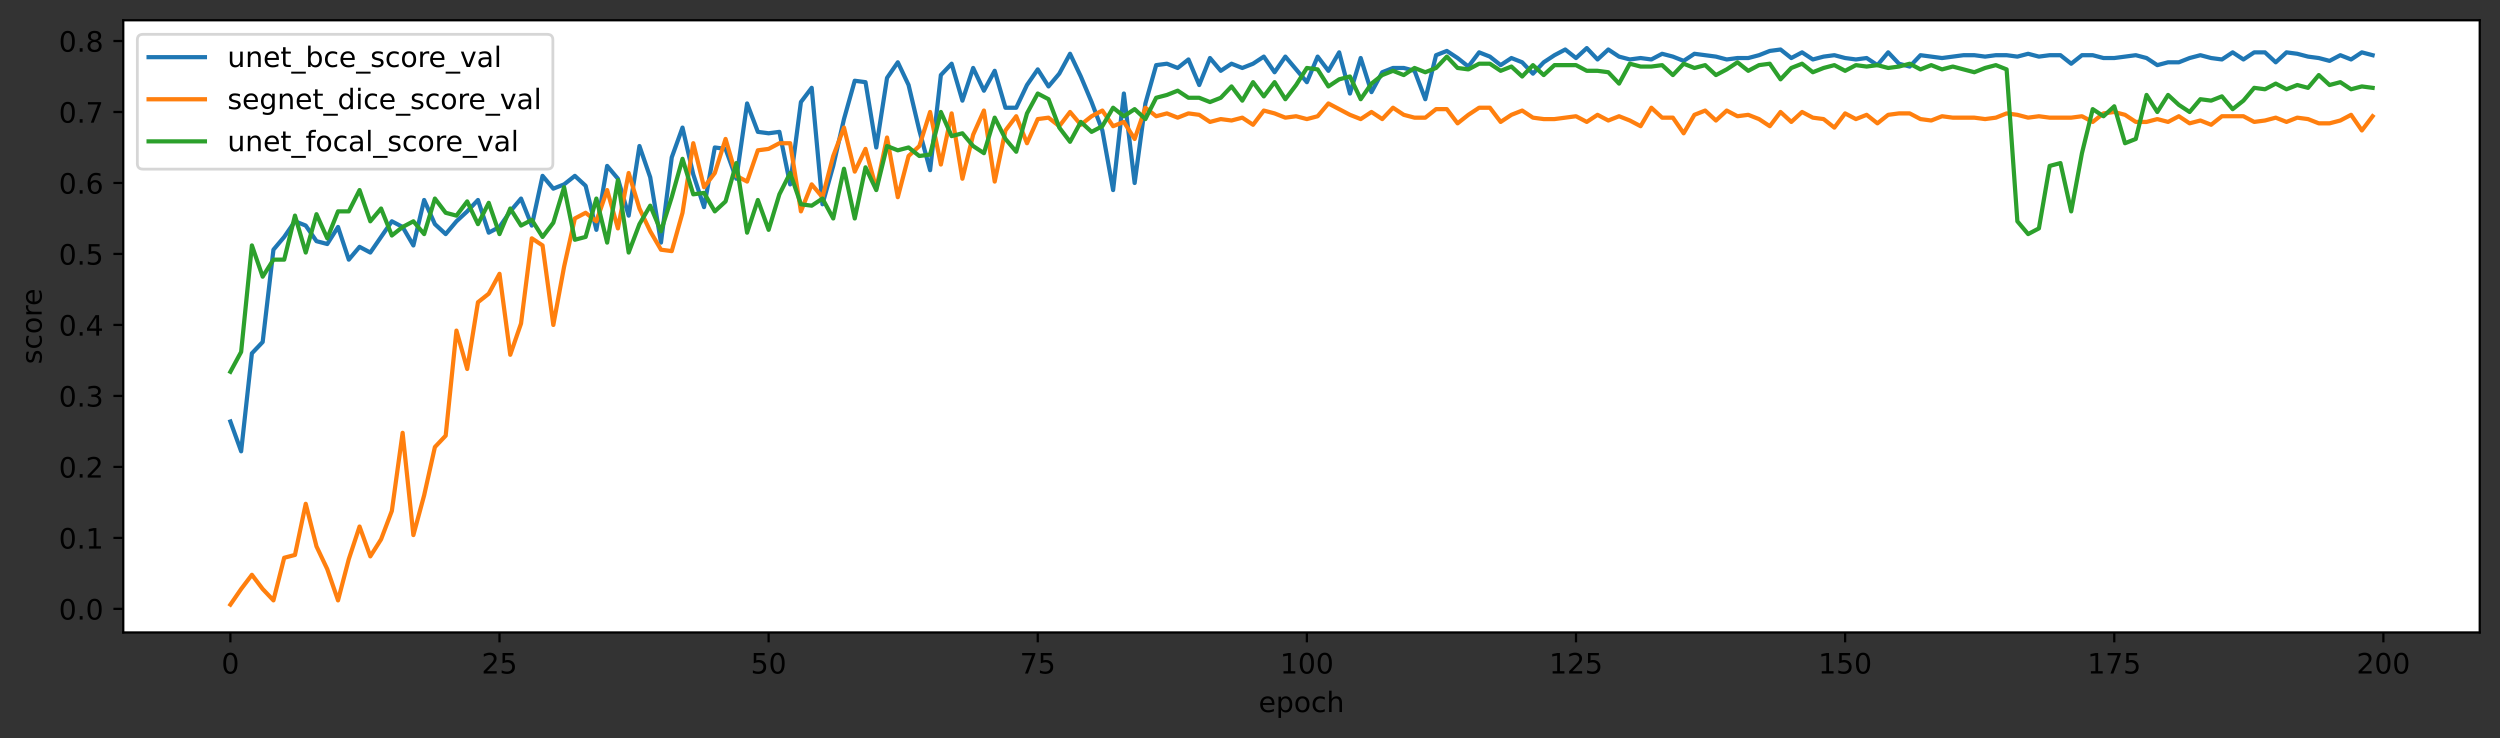 <?xml version="1.0" encoding="utf-8" standalone="no"?>
<!DOCTYPE svg PUBLIC "-//W3C//DTD SVG 1.1//EN"
  "http://www.w3.org/Graphics/SVG/1.1/DTD/svg11.dtd">
<!-- Created with matplotlib (https://matplotlib.org/) -->
<svg height="262.196pt" version="1.1" viewBox="0 0 887.981 262.196" width="887.981pt" xmlns="http://www.w3.org/2000/svg" xmlns:xlink="http://www.w3.org/1999/xlink">
 <rect x="0" y="0" width="887.981" height="262.196" fill="#333333" stroke="none"/>
 <defs>
  <style type="text/css">*{stroke-linecap:butt;stroke-linejoin:round;}</style>
 </defs>
 <g id="figure_1">
  <g id="patch_1">
   <path d="M 0 262.196 
L 887.981 262.196 
L 887.981 0 
L 0 0 
z
" style="fill:none;"/>
  </g>
  <g id="axes_1">
   <g id="patch_2">
    <path d="M 43.781 224.64 
L 880.781 224.64 
L 880.781 7.2 
L 43.781 7.2 
z
" style="fill:#ffffff;"/>
   </g>
   <g id="matplotlib.axis_1">
    <g id="xtick_1">
     <g id="line2d_1">
      <defs>
       <path d="M 0 0 
L 0 3.5 
" id="mf8f48df62f" style="stroke:#000000;stroke-width:0.8;"/>
      </defs>
      <g>
       <use style="stroke:#000000;stroke-width:0.8;" x="81.827" xlink:href="#mf8f48df62f" y="224.64"/>
      </g>
     </g>
     <g id="text_1">
      <!-- 0 -->
      <g transform="translate(78.645 239.238)scale(0.1 -0.1)">
       <defs>
        <path d="M 31.781 66.406 
Q 24.172 66.406 20.328 58.906 
Q 16.5 51.422 16.5 36.375 
Q 16.5 21.391 20.328 13.891 
Q 24.172 6.391 31.781 6.391 
Q 39.453 6.391 43.281 13.891 
Q 47.125 21.391 47.125 36.375 
Q 47.125 51.422 43.281 58.906 
Q 39.453 66.406 31.781 66.406 
z
M 31.781 74.219 
Q 44.047 74.219 50.516 64.516 
Q 56.984 54.828 56.984 36.375 
Q 56.984 17.969 50.516 8.266 
Q 44.047 -1.422 31.781 -1.422 
Q 19.531 -1.422 13.062 8.266 
Q 6.594 17.969 6.594 36.375 
Q 6.594 54.828 13.062 64.516 
Q 19.531 74.219 31.781 74.219 
z
" id="DejaVuSans-48"/>
       </defs>
       <use xlink:href="#DejaVuSans-48"/>
      </g>
     </g>
    </g>
    <g id="xtick_2">
     <g id="line2d_2">
      <g>
       <use style="stroke:#000000;stroke-width:0.8;" x="177.418" xlink:href="#mf8f48df62f" y="224.64"/>
      </g>
     </g>
     <g id="text_2">
      <!-- 25 -->
      <g transform="translate(171.056 239.238)scale(0.1 -0.1)">
       <defs>
        <path d="M 19.188 8.297 
L 53.609 8.297 
L 53.609 0 
L 7.328 0 
L 7.328 8.297 
Q 12.938 14.109 22.625 23.891 
Q 32.328 33.688 34.812 36.531 
Q 39.547 41.844 41.422 45.531 
Q 43.312 49.219 43.312 52.781 
Q 43.312 58.594 39.234 62.25 
Q 35.156 65.922 28.609 65.922 
Q 23.969 65.922 18.812 64.312 
Q 13.672 62.703 7.812 59.422 
L 7.812 69.391 
Q 13.766 71.781 18.938 73 
Q 24.125 74.219 28.422 74.219 
Q 39.75 74.219 46.484 68.547 
Q 53.219 62.891 53.219 53.422 
Q 53.219 48.922 51.531 44.891 
Q 49.859 40.875 45.406 35.406 
Q 44.188 33.984 37.641 27.219 
Q 31.109 20.453 19.188 8.297 
z
" id="DejaVuSans-50"/>
        <path d="M 10.797 72.906 
L 49.516 72.906 
L 49.516 64.594 
L 19.828 64.594 
L 19.828 46.734 
Q 21.969 47.469 24.109 47.828 
Q 26.266 48.188 28.422 48.188 
Q 40.625 48.188 47.75 41.5 
Q 54.891 34.812 54.891 23.391 
Q 54.891 11.625 47.562 5.094 
Q 40.234 -1.422 26.906 -1.422 
Q 22.312 -1.422 17.547 -0.641 
Q 12.797 0.141 7.719 1.703 
L 7.719 11.625 
Q 12.109 9.234 16.797 8.062 
Q 21.484 6.891 26.703 6.891 
Q 35.156 6.891 40.078 11.328 
Q 45.016 15.766 45.016 23.391 
Q 45.016 31 40.078 35.438 
Q 35.156 39.891 26.703 39.891 
Q 22.75 39.891 18.812 39.016 
Q 14.891 38.141 10.797 36.281 
z
" id="DejaVuSans-53"/>
       </defs>
       <use xlink:href="#DejaVuSans-50"/>
       <use x="63.623" xlink:href="#DejaVuSans-53"/>
      </g>
     </g>
    </g>
    <g id="xtick_3">
     <g id="line2d_3">
      <g>
       <use style="stroke:#000000;stroke-width:0.8;" x="273.01" xlink:href="#mf8f48df62f" y="224.64"/>
      </g>
     </g>
     <g id="text_3">
      <!-- 50 -->
      <g transform="translate(266.647 239.238)scale(0.1 -0.1)">
       <use xlink:href="#DejaVuSans-53"/>
       <use x="63.623" xlink:href="#DejaVuSans-48"/>
      </g>
     </g>
    </g>
    <g id="xtick_4">
     <g id="line2d_4">
      <g>
       <use style="stroke:#000000;stroke-width:0.8;" x="368.601" xlink:href="#mf8f48df62f" y="224.64"/>
      </g>
     </g>
     <g id="text_4">
      <!-- 75 -->
      <g transform="translate(362.239 239.238)scale(0.1 -0.1)">
       <defs>
        <path d="M 8.203 72.906 
L 55.078 72.906 
L 55.078 68.703 
L 28.609 0 
L 18.312 0 
L 43.219 64.594 
L 8.203 64.594 
z
" id="DejaVuSans-55"/>
       </defs>
       <use xlink:href="#DejaVuSans-55"/>
       <use x="63.623" xlink:href="#DejaVuSans-53"/>
      </g>
     </g>
    </g>
    <g id="xtick_5">
     <g id="line2d_5">
      <g>
       <use style="stroke:#000000;stroke-width:0.8;" x="464.193" xlink:href="#mf8f48df62f" y="224.64"/>
      </g>
     </g>
     <g id="text_5">
      <!-- 100 -->
      <g transform="translate(454.649 239.238)scale(0.1 -0.1)">
       <defs>
        <path d="M 12.406 8.297 
L 28.516 8.297 
L 28.516 63.922 
L 10.984 60.406 
L 10.984 69.391 
L 28.422 72.906 
L 38.281 72.906 
L 38.281 8.297 
L 54.391 8.297 
L 54.391 0 
L 12.406 0 
z
" id="DejaVuSans-49"/>
       </defs>
       <use xlink:href="#DejaVuSans-49"/>
       <use x="63.623" xlink:href="#DejaVuSans-48"/>
       <use x="127.246" xlink:href="#DejaVuSans-48"/>
      </g>
     </g>
    </g>
    <g id="xtick_6">
     <g id="line2d_6">
      <g>
       <use style="stroke:#000000;stroke-width:0.8;" x="559.785" xlink:href="#mf8f48df62f" y="224.64"/>
      </g>
     </g>
     <g id="text_6">
      <!-- 125 -->
      <g transform="translate(550.241 239.238)scale(0.1 -0.1)">
       <use xlink:href="#DejaVuSans-49"/>
       <use x="63.623" xlink:href="#DejaVuSans-50"/>
       <use x="127.246" xlink:href="#DejaVuSans-53"/>
      </g>
     </g>
    </g>
    <g id="xtick_7">
     <g id="line2d_7">
      <g>
       <use style="stroke:#000000;stroke-width:0.8;" x="655.376" xlink:href="#mf8f48df62f" y="224.64"/>
      </g>
     </g>
     <g id="text_7">
      <!-- 150 -->
      <g transform="translate(645.833 239.238)scale(0.1 -0.1)">
       <use xlink:href="#DejaVuSans-49"/>
       <use x="63.623" xlink:href="#DejaVuSans-53"/>
       <use x="127.246" xlink:href="#DejaVuSans-48"/>
      </g>
     </g>
    </g>
    <g id="xtick_8">
     <g id="line2d_8">
      <g>
       <use style="stroke:#000000;stroke-width:0.8;" x="750.968" xlink:href="#mf8f48df62f" y="224.64"/>
      </g>
     </g>
     <g id="text_8">
      <!-- 175 -->
      <g transform="translate(741.424 239.238)scale(0.1 -0.1)">
       <use xlink:href="#DejaVuSans-49"/>
       <use x="63.623" xlink:href="#DejaVuSans-55"/>
       <use x="127.246" xlink:href="#DejaVuSans-53"/>
      </g>
     </g>
    </g>
    <g id="xtick_9">
     <g id="line2d_9">
      <g>
       <use style="stroke:#000000;stroke-width:0.8;" x="846.559" xlink:href="#mf8f48df62f" y="224.64"/>
      </g>
     </g>
     <g id="text_9">
      <!-- 200 -->
      <g transform="translate(837.016 239.238)scale(0.1 -0.1)">
       <use xlink:href="#DejaVuSans-50"/>
       <use x="63.623" xlink:href="#DejaVuSans-48"/>
       <use x="127.246" xlink:href="#DejaVuSans-48"/>
      </g>
     </g>
    </g>
    <g id="text_10">
     <!-- epoch -->
     <g transform="translate(447.053 252.917)scale(0.1 -0.1)">
      <defs>
       <path d="M 56.203 29.594 
L 56.203 25.203 
L 14.891 25.203 
Q 15.484 15.922 20.484 11.062 
Q 25.484 6.203 34.422 6.203 
Q 39.594 6.203 44.453 7.469 
Q 49.312 8.734 54.109 11.281 
L 54.109 2.781 
Q 49.266 0.734 44.188 -0.344 
Q 39.109 -1.422 33.891 -1.422 
Q 20.797 -1.422 13.156 6.188 
Q 5.516 13.812 5.516 26.812 
Q 5.516 40.234 12.766 48.109 
Q 20.016 56 32.328 56 
Q 43.359 56 49.781 48.891 
Q 56.203 41.797 56.203 29.594 
z
M 47.219 32.234 
Q 47.125 39.594 43.094 43.984 
Q 39.062 48.391 32.422 48.391 
Q 24.906 48.391 20.391 44.141 
Q 15.875 39.891 15.188 32.172 
z
" id="DejaVuSans-101"/>
       <path d="M 18.109 8.203 
L 18.109 -20.797 
L 9.078 -20.797 
L 9.078 54.688 
L 18.109 54.688 
L 18.109 46.391 
Q 20.953 51.266 25.266 53.625 
Q 29.594 56 35.594 56 
Q 45.562 56 51.781 48.094 
Q 58.016 40.188 58.016 27.297 
Q 58.016 14.406 51.781 6.484 
Q 45.562 -1.422 35.594 -1.422 
Q 29.594 -1.422 25.266 0.953 
Q 20.953 3.328 18.109 8.203 
z
M 48.688 27.297 
Q 48.688 37.203 44.609 42.844 
Q 40.531 48.484 33.406 48.484 
Q 26.266 48.484 22.188 42.844 
Q 18.109 37.203 18.109 27.297 
Q 18.109 17.391 22.188 11.75 
Q 26.266 6.109 33.406 6.109 
Q 40.531 6.109 44.609 11.75 
Q 48.688 17.391 48.688 27.297 
z
" id="DejaVuSans-112"/>
       <path d="M 30.609 48.391 
Q 23.391 48.391 19.188 42.75 
Q 14.984 37.109 14.984 27.297 
Q 14.984 17.484 19.156 11.844 
Q 23.344 6.203 30.609 6.203 
Q 37.797 6.203 41.984 11.859 
Q 46.188 17.531 46.188 27.297 
Q 46.188 37.016 41.984 42.703 
Q 37.797 48.391 30.609 48.391 
z
M 30.609 56 
Q 42.328 56 49.016 48.375 
Q 55.719 40.766 55.719 27.297 
Q 55.719 13.875 49.016 6.219 
Q 42.328 -1.422 30.609 -1.422 
Q 18.844 -1.422 12.172 6.219 
Q 5.516 13.875 5.516 27.297 
Q 5.516 40.766 12.172 48.375 
Q 18.844 56 30.609 56 
z
" id="DejaVuSans-111"/>
       <path d="M 48.781 52.594 
L 48.781 44.188 
Q 44.969 46.297 41.141 47.344 
Q 37.312 48.391 33.406 48.391 
Q 24.656 48.391 19.812 42.844 
Q 14.984 37.312 14.984 27.297 
Q 14.984 17.281 19.812 11.734 
Q 24.656 6.203 33.406 6.203 
Q 37.312 6.203 41.141 7.25 
Q 44.969 8.297 48.781 10.406 
L 48.781 2.094 
Q 45.016 0.344 40.984 -0.531 
Q 36.969 -1.422 32.422 -1.422 
Q 20.062 -1.422 12.781 6.344 
Q 5.516 14.109 5.516 27.297 
Q 5.516 40.672 12.859 48.328 
Q 20.219 56 33.016 56 
Q 37.156 56 41.109 55.141 
Q 45.062 54.297 48.781 52.594 
z
" id="DejaVuSans-99"/>
       <path d="M 54.891 33.016 
L 54.891 0 
L 45.906 0 
L 45.906 32.719 
Q 45.906 40.484 42.875 44.328 
Q 39.844 48.188 33.797 48.188 
Q 26.516 48.188 22.312 43.547 
Q 18.109 38.922 18.109 30.906 
L 18.109 0 
L 9.078 0 
L 9.078 75.984 
L 18.109 75.984 
L 18.109 46.188 
Q 21.344 51.125 25.703 53.562 
Q 30.078 56 35.797 56 
Q 45.219 56 50.047 50.172 
Q 54.891 44.344 54.891 33.016 
z
" id="DejaVuSans-104"/>
      </defs>
      <use xlink:href="#DejaVuSans-101"/>
      <use x="61.523" xlink:href="#DejaVuSans-112"/>
      <use x="125" xlink:href="#DejaVuSans-111"/>
      <use x="186.182" xlink:href="#DejaVuSans-99"/>
      <use x="241.162" xlink:href="#DejaVuSans-104"/>
     </g>
    </g>
   </g>
   <g id="matplotlib.axis_2">
    <g id="ytick_1">
     <g id="line2d_10">
      <defs>
       <path d="M 0 0 
L -3.5 0 
" id="m85315ada51" style="stroke:#000000;stroke-width:0.8;"/>
      </defs>
      <g>
       <use style="stroke:#000000;stroke-width:0.8;" x="43.781" xlink:href="#m85315ada51" y="216.269"/>
      </g>
     </g>
     <g id="text_11">
      <!-- 0.0 -->
      <g transform="translate(20.878 220.068)scale(0.1 -0.1)">
       <defs>
        <path d="M 10.688 12.406 
L 21 12.406 
L 21 0 
L 10.688 0 
z
" id="DejaVuSans-46"/>
       </defs>
       <use xlink:href="#DejaVuSans-48"/>
       <use x="63.623" xlink:href="#DejaVuSans-46"/>
       <use x="95.41" xlink:href="#DejaVuSans-48"/>
      </g>
     </g>
    </g>
    <g id="ytick_2">
     <g id="line2d_11">
      <g>
       <use style="stroke:#000000;stroke-width:0.8;" x="43.781" xlink:href="#m85315ada51" y="191.056"/>
      </g>
     </g>
     <g id="text_12">
      <!-- 0.1 -->
      <g transform="translate(20.878 194.855)scale(0.1 -0.1)">
       <use xlink:href="#DejaVuSans-48"/>
       <use x="63.623" xlink:href="#DejaVuSans-46"/>
       <use x="95.41" xlink:href="#DejaVuSans-49"/>
      </g>
     </g>
    </g>
    <g id="ytick_3">
     <g id="line2d_12">
      <g>
       <use style="stroke:#000000;stroke-width:0.8;" x="43.781" xlink:href="#m85315ada51" y="165.842"/>
      </g>
     </g>
     <g id="text_13">
      <!-- 0.2 -->
      <g transform="translate(20.878 169.642)scale(0.1 -0.1)">
       <use xlink:href="#DejaVuSans-48"/>
       <use x="63.623" xlink:href="#DejaVuSans-46"/>
       <use x="95.41" xlink:href="#DejaVuSans-50"/>
      </g>
     </g>
    </g>
    <g id="ytick_4">
     <g id="line2d_13">
      <g>
       <use style="stroke:#000000;stroke-width:0.8;" x="43.781" xlink:href="#m85315ada51" y="140.629"/>
      </g>
     </g>
     <g id="text_14">
      <!-- 0.3 -->
      <g transform="translate(20.878 144.428)scale(0.1 -0.1)">
       <defs>
        <path d="M 40.578 39.312 
Q 47.656 37.797 51.625 33 
Q 55.609 28.219 55.609 21.188 
Q 55.609 10.406 48.188 4.484 
Q 40.766 -1.422 27.094 -1.422 
Q 22.516 -1.422 17.656 -0.516 
Q 12.797 0.391 7.625 2.203 
L 7.625 11.719 
Q 11.719 9.328 16.594 8.109 
Q 21.484 6.891 26.812 6.891 
Q 36.078 6.891 40.938 10.547 
Q 45.797 14.203 45.797 21.188 
Q 45.797 27.641 41.281 31.266 
Q 36.766 34.906 28.719 34.906 
L 20.219 34.906 
L 20.219 43.016 
L 29.109 43.016 
Q 36.375 43.016 40.234 45.922 
Q 44.094 48.828 44.094 54.297 
Q 44.094 59.906 40.109 62.906 
Q 36.141 65.922 28.719 65.922 
Q 24.656 65.922 20.016 65.031 
Q 15.375 64.156 9.812 62.312 
L 9.812 71.094 
Q 15.438 72.656 20.344 73.438 
Q 25.25 74.219 29.594 74.219 
Q 40.828 74.219 47.359 69.109 
Q 53.906 64.016 53.906 55.328 
Q 53.906 49.266 50.438 45.094 
Q 46.969 40.922 40.578 39.312 
z
" id="DejaVuSans-51"/>
       </defs>
       <use xlink:href="#DejaVuSans-48"/>
       <use x="63.623" xlink:href="#DejaVuSans-46"/>
       <use x="95.41" xlink:href="#DejaVuSans-51"/>
      </g>
     </g>
    </g>
    <g id="ytick_5">
     <g id="line2d_14">
      <g>
       <use style="stroke:#000000;stroke-width:0.8;" x="43.781" xlink:href="#m85315ada51" y="115.416"/>
      </g>
     </g>
     <g id="text_15">
      <!-- 0.4 -->
      <g transform="translate(20.878 119.215)scale(0.1 -0.1)">
       <defs>
        <path d="M 37.797 64.312 
L 12.891 25.391 
L 37.797 25.391 
z
M 35.203 72.906 
L 47.609 72.906 
L 47.609 25.391 
L 58.016 25.391 
L 58.016 17.188 
L 47.609 17.188 
L 47.609 0 
L 37.797 0 
L 37.797 17.188 
L 4.891 17.188 
L 4.891 26.703 
z
" id="DejaVuSans-52"/>
       </defs>
       <use xlink:href="#DejaVuSans-48"/>
       <use x="63.623" xlink:href="#DejaVuSans-46"/>
       <use x="95.41" xlink:href="#DejaVuSans-52"/>
      </g>
     </g>
    </g>
    <g id="ytick_6">
     <g id="line2d_15">
      <g>
       <use style="stroke:#000000;stroke-width:0.8;" x="43.781" xlink:href="#m85315ada51" y="90.202"/>
      </g>
     </g>
     <g id="text_16">
      <!-- 0.5 -->
      <g transform="translate(20.878 94.002)scale(0.1 -0.1)">
       <use xlink:href="#DejaVuSans-48"/>
       <use x="63.623" xlink:href="#DejaVuSans-46"/>
       <use x="95.41" xlink:href="#DejaVuSans-53"/>
      </g>
     </g>
    </g>
    <g id="ytick_7">
     <g id="line2d_16">
      <g>
       <use style="stroke:#000000;stroke-width:0.8;" x="43.781" xlink:href="#m85315ada51" y="64.989"/>
      </g>
     </g>
     <g id="text_17">
      <!-- 0.6 -->
      <g transform="translate(20.878 68.788)scale(0.1 -0.1)">
       <defs>
        <path d="M 33.016 40.375 
Q 26.375 40.375 22.484 35.828 
Q 18.609 31.297 18.609 23.391 
Q 18.609 15.531 22.484 10.953 
Q 26.375 6.391 33.016 6.391 
Q 39.656 6.391 43.531 10.953 
Q 47.406 15.531 47.406 23.391 
Q 47.406 31.297 43.531 35.828 
Q 39.656 40.375 33.016 40.375 
z
M 52.594 71.297 
L 52.594 62.312 
Q 48.875 64.062 45.094 64.984 
Q 41.312 65.922 37.594 65.922 
Q 27.828 65.922 22.672 59.328 
Q 17.531 52.734 16.797 39.406 
Q 19.672 43.656 24.016 45.922 
Q 28.375 48.188 33.594 48.188 
Q 44.578 48.188 50.953 41.516 
Q 57.328 34.859 57.328 23.391 
Q 57.328 12.156 50.688 5.359 
Q 44.047 -1.422 33.016 -1.422 
Q 20.359 -1.422 13.672 8.266 
Q 6.984 17.969 6.984 36.375 
Q 6.984 53.656 15.188 63.938 
Q 23.391 74.219 37.203 74.219 
Q 40.922 74.219 44.703 73.484 
Q 48.484 72.75 52.594 71.297 
z
" id="DejaVuSans-54"/>
       </defs>
       <use xlink:href="#DejaVuSans-48"/>
       <use x="63.623" xlink:href="#DejaVuSans-46"/>
       <use x="95.41" xlink:href="#DejaVuSans-54"/>
      </g>
     </g>
    </g>
    <g id="ytick_8">
     <g id="line2d_17">
      <g>
       <use style="stroke:#000000;stroke-width:0.8;" x="43.781" xlink:href="#m85315ada51" y="39.776"/>
      </g>
     </g>
     <g id="text_18">
      <!-- 0.7 -->
      <g transform="translate(20.878 43.575)scale(0.1 -0.1)">
       <use xlink:href="#DejaVuSans-48"/>
       <use x="63.623" xlink:href="#DejaVuSans-46"/>
       <use x="95.41" xlink:href="#DejaVuSans-55"/>
      </g>
     </g>
    </g>
    <g id="ytick_9">
     <g id="line2d_18">
      <g>
       <use style="stroke:#000000;stroke-width:0.8;" x="43.781" xlink:href="#m85315ada51" y="14.562"/>
      </g>
     </g>
     <g id="text_19">
      <!-- 0.8 -->
      <g transform="translate(20.878 18.362)scale(0.1 -0.1)">
       <defs>
        <path d="M 31.781 34.625 
Q 24.75 34.625 20.719 30.859 
Q 16.703 27.094 16.703 20.516 
Q 16.703 13.922 20.719 10.156 
Q 24.75 6.391 31.781 6.391 
Q 38.812 6.391 42.859 10.172 
Q 46.922 13.969 46.922 20.516 
Q 46.922 27.094 42.891 30.859 
Q 38.875 34.625 31.781 34.625 
z
M 21.922 38.812 
Q 15.578 40.375 12.031 44.719 
Q 8.5 49.078 8.5 55.328 
Q 8.5 64.062 14.719 69.141 
Q 20.953 74.219 31.781 74.219 
Q 42.672 74.219 48.875 69.141 
Q 55.078 64.062 55.078 55.328 
Q 55.078 49.078 51.531 44.719 
Q 48 40.375 41.703 38.812 
Q 48.828 37.156 52.797 32.312 
Q 56.781 27.484 56.781 20.516 
Q 56.781 9.906 50.312 4.234 
Q 43.844 -1.422 31.781 -1.422 
Q 19.734 -1.422 13.25 4.234 
Q 6.781 9.906 6.781 20.516 
Q 6.781 27.484 10.781 32.312 
Q 14.797 37.156 21.922 38.812 
z
M 18.312 54.391 
Q 18.312 48.734 21.844 45.562 
Q 25.391 42.391 31.781 42.391 
Q 38.141 42.391 41.719 45.562 
Q 45.312 48.734 45.312 54.391 
Q 45.312 60.062 41.719 63.234 
Q 38.141 66.406 31.781 66.406 
Q 25.391 66.406 21.844 63.234 
Q 18.312 60.062 18.312 54.391 
z
" id="DejaVuSans-56"/>
       </defs>
       <use xlink:href="#DejaVuSans-48"/>
       <use x="63.623" xlink:href="#DejaVuSans-46"/>
       <use x="95.41" xlink:href="#DejaVuSans-56"/>
      </g>
     </g>
    </g>
    <g id="text_20">
     <!-- score -->
     <g transform="translate(14.798 129.353)rotate(-90)scale(0.1 -0.1)">
      <defs>
       <path d="M 44.281 53.078 
L 44.281 44.578 
Q 40.484 46.531 36.375 47.5 
Q 32.281 48.484 27.875 48.484 
Q 21.188 48.484 17.844 46.438 
Q 14.5 44.391 14.5 40.281 
Q 14.5 37.156 16.891 35.375 
Q 19.281 33.594 26.516 31.984 
L 29.594 31.297 
Q 39.156 29.25 43.188 25.516 
Q 47.219 21.781 47.219 15.094 
Q 47.219 7.469 41.188 3.016 
Q 35.156 -1.422 24.609 -1.422 
Q 20.219 -1.422 15.453 -0.562 
Q 10.688 0.297 5.422 2 
L 5.422 11.281 
Q 10.406 8.688 15.234 7.391 
Q 20.062 6.109 24.812 6.109 
Q 31.156 6.109 34.562 8.281 
Q 37.984 10.453 37.984 14.406 
Q 37.984 18.062 35.516 20.016 
Q 33.062 21.969 24.703 23.781 
L 21.578 24.516 
Q 13.234 26.266 9.516 29.906 
Q 5.812 33.547 5.812 39.891 
Q 5.812 47.609 11.281 51.797 
Q 16.75 56 26.812 56 
Q 31.781 56 36.172 55.266 
Q 40.578 54.547 44.281 53.078 
z
" id="DejaVuSans-115"/>
       <path d="M 41.109 46.297 
Q 39.594 47.172 37.812 47.578 
Q 36.031 48 33.891 48 
Q 26.266 48 22.188 43.047 
Q 18.109 38.094 18.109 28.812 
L 18.109 0 
L 9.078 0 
L 9.078 54.688 
L 18.109 54.688 
L 18.109 46.188 
Q 20.953 51.172 25.484 53.578 
Q 30.031 56 36.531 56 
Q 37.453 56 38.578 55.875 
Q 39.703 55.766 41.062 55.516 
z
" id="DejaVuSans-114"/>
      </defs>
      <use xlink:href="#DejaVuSans-115"/>
      <use x="52.1" xlink:href="#DejaVuSans-99"/>
      <use x="107.08" xlink:href="#DejaVuSans-111"/>
      <use x="168.262" xlink:href="#DejaVuSans-114"/>
      <use x="207.125" xlink:href="#DejaVuSans-101"/>
     </g>
    </g>
   </g>
   <g id="line2d_19">
    <path clip-path="url(#p5321a10829)" d="M 81.827 149.706 
L 85.65 160.296 
L 89.474 125.501 
L 93.298 121.467 
L 97.121 88.69 
L 100.945 84.151 
L 104.769 78.604 
L 108.592 80.117 
L 112.416 85.664 
L 116.24 86.673 
L 120.063 80.621 
L 123.887 92.219 
L 127.711 87.681 
L 131.534 89.698 
L 139.182 78.604 
L 143.005 80.621 
L 146.829 87.177 
L 150.653 71.04 
L 154.476 79.613 
L 158.3 83.143 
L 162.124 78.604 
L 165.947 75.074 
L 169.771 71.04 
L 173.595 82.638 
L 177.418 80.621 
L 181.242 75.074 
L 185.066 70.536 
L 188.889 80.117 
L 192.713 62.468 
L 196.537 67.006 
L 200.36 65.493 
L 204.184 62.468 
L 208.008 65.998 
L 211.831 81.63 
L 215.655 58.938 
L 219.479 63.476 
L 223.302 76.587 
L 227.126 51.878 
L 230.95 62.972 
L 234.773 86.168 
L 238.597 55.912 
L 242.421 45.323 
L 246.244 61.963 
L 250.068 73.562 
L 253.892 52.382 
L 257.715 52.887 
L 261.539 63.476 
L 265.363 36.75 
L 269.186 46.835 
L 273.01 47.34 
L 276.834 46.835 
L 280.657 65.493 
L 284.481 36.246 
L 288.305 31.203 
L 292.128 72.553 
L 295.952 58.938 
L 299.776 42.297 
L 303.599 28.682 
L 307.423 29.186 
L 311.247 52.382 
L 315.07 27.673 
L 318.894 22.126 
L 322.718 30.195 
L 326.541 46.331 
L 330.365 60.451 
L 334.189 26.665 
L 338.012 22.631 
L 341.836 35.742 
L 345.66 24.143 
L 349.483 32.212 
L 353.307 25.152 
L 357.13 38.263 
L 360.954 38.263 
L 364.778 30.195 
L 368.601 24.648 
L 372.425 30.699 
L 376.249 26.16 
L 380.072 19.101 
L 383.896 27.169 
L 387.72 36.246 
L 391.543 46.331 
L 395.367 67.51 
L 399.191 33.22 
L 403.014 64.989 
L 406.838 36.75 
L 410.662 23.135 
L 414.485 22.631 
L 418.309 24.143 
L 422.133 21.118 
L 425.956 30.195 
L 429.78 20.614 
L 433.604 25.152 
L 437.427 22.631 
L 441.251 24.143 
L 445.075 22.631 
L 448.898 20.109 
L 452.722 25.656 
L 456.546 20.109 
L 464.193 29.186 
L 468.017 20.109 
L 471.84 25.152 
L 475.664 18.596 
L 479.488 33.22 
L 483.311 20.614 
L 487.135 32.716 
L 490.959 25.656 
L 494.782 24.143 
L 498.606 24.143 
L 502.43 25.152 
L 506.253 35.237 
L 510.077 19.605 
L 513.901 18.092 
L 517.724 20.614 
L 521.548 23.639 
L 525.372 18.596 
L 529.195 20.109 
L 533.019 23.135 
L 536.843 20.613 
L 540.666 22.126 
L 544.49 26.16 
L 548.314 22.126 
L 552.137 19.605 
L 555.961 17.588 
L 559.785 20.613 
L 563.608 17.084 
L 567.432 21.118 
L 571.256 17.588 
L 575.079 20.109 
L 578.903 21.118 
L 582.727 20.614 
L 586.55 21.118 
L 590.374 19.101 
L 594.198 20.109 
L 598.021 21.622 
L 601.845 19.101 
L 609.492 20.109 
L 613.316 21.118 
L 617.14 20.614 
L 620.963 20.613 
L 624.787 19.605 
L 628.611 18.092 
L 632.434 17.588 
L 636.258 20.614 
L 640.082 18.596 
L 643.905 21.118 
L 647.729 20.109 
L 651.553 19.605 
L 655.376 20.614 
L 659.2 21.118 
L 663.024 20.614 
L 666.847 23.135 
L 670.671 18.596 
L 674.495 22.631 
L 678.318 23.639 
L 682.142 19.605 
L 689.789 20.614 
L 697.437 19.605 
L 701.26 19.605 
L 705.084 20.109 
L 708.908 19.605 
L 712.731 19.605 
L 716.555 20.109 
L 720.379 19.101 
L 724.202 20.109 
L 728.026 19.605 
L 731.85 19.605 
L 735.673 22.631 
L 739.497 19.605 
L 743.321 19.605 
L 747.144 20.614 
L 750.968 20.614 
L 758.615 19.605 
L 762.439 20.614 
L 766.263 23.135 
L 770.086 22.126 
L 773.91 22.126 
L 777.734 20.614 
L 781.557 19.605 
L 785.381 20.614 
L 789.205 21.118 
L 793.028 18.596 
L 796.852 21.118 
L 800.675 18.596 
L 804.499 18.596 
L 808.323 22.126 
L 812.146 18.596 
L 815.97 19.101 
L 819.794 20.109 
L 823.617 20.614 
L 827.441 21.622 
L 831.265 19.605 
L 835.088 21.118 
L 838.912 18.596 
L 842.736 19.605 
L 842.736 19.605 
" style="fill:none;stroke:#1f77b4;stroke-linecap:square;stroke-width:1.5;"/>
   </g>
   <g id="line2d_20">
    <path clip-path="url(#p5321a10829)" d="M 81.827 214.756 
L 85.65 209.209 
L 89.474 204.167 
L 93.298 209.209 
L 97.121 213.244 
L 100.945 198.116 
L 104.769 197.107 
L 108.592 178.953 
L 112.416 194.081 
L 116.24 202.15 
L 120.063 213.244 
L 123.887 198.62 
L 127.711 187.022 
L 131.534 197.611 
L 135.358 191.56 
L 139.182 181.475 
L 143.005 153.74 
L 146.829 190.047 
L 150.653 175.928 
L 154.476 158.783 
L 158.3 154.749 
L 162.124 117.433 
L 165.947 131.048 
L 169.771 107.347 
L 173.595 104.322 
L 177.418 97.262 
L 181.242 126.005 
L 185.066 114.911 
L 188.889 84.655 
L 192.713 87.177 
L 196.537 115.416 
L 200.36 94.741 
L 204.184 77.596 
L 208.008 75.579 
L 211.831 78.604 
L 215.655 67.51 
L 219.479 81.126 
L 223.302 61.459 
L 227.126 74.066 
L 230.95 82.134 
L 234.773 88.69 
L 238.597 89.194 
L 242.421 75.579 
L 246.244 50.87 
L 250.068 66.502 
L 253.892 61.459 
L 257.715 49.357 
L 261.539 62.468 
L 265.363 64.485 
L 269.186 53.391 
L 273.01 52.887 
L 276.834 50.87 
L 280.657 50.87 
L 284.481 75.074 
L 288.305 65.493 
L 292.128 70.032 
L 295.952 55.408 
L 299.776 45.323 
L 303.599 60.955 
L 307.423 52.887 
L 311.247 67.006 
L 315.07 48.852 
L 318.894 70.032 
L 322.718 55.408 
L 326.541 51.878 
L 330.365 39.776 
L 334.189 58.434 
L 338.012 40.28 
L 341.836 63.476 
L 345.66 47.844 
L 349.483 39.271 
L 353.307 64.485 
L 357.13 46.331 
L 360.954 41.288 
L 364.778 50.87 
L 368.601 42.297 
L 372.425 41.793 
L 376.249 44.818 
L 380.072 39.776 
L 383.896 44.314 
L 387.72 41.288 
L 391.543 39.271 
L 395.367 44.818 
L 399.191 43.306 
L 403.014 49.357 
L 406.838 38.263 
L 410.662 41.288 
L 414.485 40.28 
L 418.309 41.793 
L 422.133 40.28 
L 425.956 40.784 
L 429.78 43.306 
L 433.604 42.297 
L 437.427 42.801 
L 441.251 41.793 
L 445.075 44.314 
L 448.898 39.271 
L 452.722 40.28 
L 456.546 41.793 
L 460.369 41.288 
L 464.193 42.297 
L 468.017 41.288 
L 471.84 36.75 
L 479.488 40.784 
L 483.311 42.297 
L 487.135 39.776 
L 490.959 42.297 
L 494.782 38.263 
L 498.606 40.784 
L 502.43 41.793 
L 506.253 41.793 
L 510.077 38.767 
L 513.901 38.767 
L 517.724 43.81 
L 521.548 40.784 
L 525.372 38.263 
L 529.195 38.263 
L 533.019 43.306 
L 536.843 40.784 
L 540.666 39.271 
L 544.49 41.793 
L 548.314 42.297 
L 552.137 42.297 
L 559.785 41.288 
L 563.608 43.306 
L 567.432 40.784 
L 571.256 42.801 
L 575.079 41.288 
L 578.903 42.801 
L 582.727 44.818 
L 586.55 38.263 
L 590.374 41.793 
L 594.198 41.793 
L 598.021 47.34 
L 601.845 40.784 
L 605.669 39.271 
L 609.492 42.801 
L 613.316 39.271 
L 617.14 41.288 
L 620.963 40.784 
L 624.787 42.297 
L 628.611 44.818 
L 632.434 39.776 
L 636.258 43.306 
L 640.082 39.776 
L 643.905 41.793 
L 647.729 42.297 
L 651.553 45.323 
L 655.376 40.28 
L 659.2 42.297 
L 663.024 40.784 
L 666.847 43.81 
L 670.671 40.784 
L 674.495 40.28 
L 678.318 40.28 
L 682.142 42.297 
L 685.966 42.801 
L 689.789 41.288 
L 693.613 41.793 
L 701.26 41.793 
L 705.084 42.297 
L 708.908 41.793 
L 712.731 40.28 
L 716.555 40.784 
L 720.379 41.793 
L 724.202 41.288 
L 728.026 41.793 
L 735.673 41.793 
L 739.497 41.288 
L 743.321 43.306 
L 747.144 40.28 
L 750.968 39.776 
L 754.792 40.784 
L 758.615 43.306 
L 762.439 43.306 
L 766.263 42.297 
L 770.086 43.306 
L 773.91 41.288 
L 777.734 43.81 
L 781.557 42.801 
L 785.381 44.314 
L 789.205 41.288 
L 796.852 41.288 
L 800.675 43.306 
L 804.499 42.801 
L 808.323 41.793 
L 812.146 43.306 
L 815.97 41.793 
L 819.794 42.297 
L 823.617 43.81 
L 827.441 43.81 
L 831.265 42.801 
L 835.088 40.784 
L 838.912 46.331 
L 842.736 41.288 
L 842.736 41.288 
" style="fill:none;stroke:#ff7f0e;stroke-linecap:square;stroke-width:1.5;"/>
   </g>
   <g id="line2d_21">
    <path clip-path="url(#p5321a10829)" d="M 81.827 132.057 
L 85.65 124.997 
L 89.474 87.177 
L 93.298 98.271 
L 97.121 92.219 
L 100.945 92.219 
L 104.769 76.587 
L 108.592 89.698 
L 112.416 76.083 
L 116.24 84.655 
L 120.063 75.074 
L 123.887 75.074 
L 127.711 67.51 
L 131.534 78.604 
L 135.358 74.066 
L 139.182 83.647 
L 143.005 80.621 
L 146.829 78.604 
L 150.653 83.143 
L 154.476 70.536 
L 158.3 75.579 
L 162.124 76.587 
L 165.947 71.544 
L 169.771 79.613 
L 173.595 72.049 
L 177.418 83.143 
L 181.242 74.066 
L 185.066 80.117 
L 188.889 78.1 
L 192.713 84.151 
L 196.537 79.108 
L 200.36 66.502 
L 204.184 85.16 
L 208.008 84.151 
L 211.831 70.536 
L 215.655 86.168 
L 219.479 63.98 
L 223.302 89.698 
L 227.126 79.613 
L 230.95 73.057 
L 234.773 82.134 
L 238.597 70.032 
L 242.421 56.416 
L 246.244 69.023 
L 250.068 68.519 
L 253.892 75.074 
L 257.715 71.544 
L 261.539 57.929 
L 265.363 82.638 
L 269.186 71.04 
L 273.01 81.63 
L 276.834 69.023 
L 280.657 61.459 
L 284.481 72.553 
L 288.305 73.057 
L 292.128 70.536 
L 295.952 77.596 
L 299.776 59.946 
L 303.599 77.596 
L 307.423 59.442 
L 311.247 67.51 
L 315.07 51.878 
L 318.894 53.391 
L 322.718 52.382 
L 326.541 55.408 
L 330.365 54.904 
L 334.189 39.776 
L 338.012 48.348 
L 341.836 47.34 
L 345.66 51.878 
L 349.483 54.399 
L 353.307 41.793 
L 357.13 49.357 
L 360.954 53.895 
L 364.778 40.28 
L 368.601 33.22 
L 372.425 35.237 
L 376.249 45.323 
L 380.072 50.365 
L 383.896 43.306 
L 387.72 46.835 
L 391.543 44.818 
L 395.367 38.263 
L 399.191 41.288 
L 403.014 38.767 
L 406.838 42.297 
L 410.662 34.733 
L 414.485 33.724 
L 418.309 32.212 
L 422.133 34.733 
L 425.956 34.733 
L 429.78 36.246 
L 433.604 34.733 
L 437.427 30.699 
L 441.251 35.742 
L 445.075 29.186 
L 448.898 34.229 
L 452.722 29.186 
L 456.546 35.237 
L 460.369 30.195 
L 464.193 24.143 
L 468.017 24.648 
L 471.84 30.699 
L 475.664 28.178 
L 479.488 27.169 
L 483.311 35.237 
L 487.135 29.69 
L 490.959 26.665 
L 494.782 25.152 
L 498.606 26.665 
L 502.43 24.143 
L 506.253 25.656 
L 510.077 24.143 
L 513.901 20.109 
L 517.724 24.143 
L 521.548 24.648 
L 525.372 22.631 
L 529.195 22.631 
L 533.019 25.152 
L 536.843 23.639 
L 540.666 27.169 
L 544.49 23.135 
L 548.314 26.665 
L 552.137 23.135 
L 559.785 23.135 
L 563.608 25.152 
L 567.432 25.152 
L 571.256 25.656 
L 575.079 29.69 
L 578.903 22.631 
L 582.727 23.639 
L 586.55 23.639 
L 590.374 23.135 
L 594.198 26.665 
L 598.021 22.631 
L 601.845 24.143 
L 605.669 23.135 
L 609.492 26.665 
L 613.316 24.648 
L 617.14 22.126 
L 620.963 25.152 
L 624.787 23.135 
L 628.611 22.631 
L 632.434 28.178 
L 636.258 24.143 
L 640.082 22.631 
L 643.905 25.656 
L 647.729 24.143 
L 651.553 23.135 
L 655.376 25.152 
L 659.2 23.135 
L 663.024 23.639 
L 666.847 23.135 
L 670.671 24.143 
L 674.495 23.639 
L 678.318 22.631 
L 682.142 24.648 
L 685.966 23.135 
L 689.789 24.648 
L 693.613 23.639 
L 701.26 25.656 
L 705.084 24.143 
L 708.908 23.135 
L 712.731 24.648 
L 716.555 78.604 
L 720.379 83.143 
L 724.202 81.126 
L 728.026 58.938 
L 731.85 57.929 
L 735.673 75.074 
L 739.497 54.399 
L 743.321 38.767 
L 747.144 41.288 
L 750.968 37.759 
L 754.792 50.87 
L 758.615 49.357 
L 762.439 33.724 
L 766.263 39.776 
L 770.086 33.724 
L 773.91 37.254 
L 777.734 39.776 
L 781.557 35.237 
L 785.381 35.742 
L 789.205 34.229 
L 793.028 38.767 
L 796.852 35.742 
L 800.675 31.203 
L 804.499 31.707 
L 808.323 29.69 
L 812.146 31.707 
L 815.97 30.195 
L 819.794 31.203 
L 823.617 26.665 
L 827.441 30.195 
L 831.265 29.186 
L 835.088 31.707 
L 838.912 30.699 
L 842.736 31.203 
L 842.736 31.203 
" style="fill:none;stroke:#2ca02c;stroke-linecap:square;stroke-width:1.5;"/>
   </g>
   <g id="patch_3">
    <path d="M 43.781 224.64 
L 43.781 7.2 
" style="fill:none;stroke:#000000;stroke-linecap:square;stroke-linejoin:miter;stroke-width:0.8;"/>
   </g>
   <g id="patch_4">
    <path d="M 880.781 224.64 
L 880.781 7.2 
" style="fill:none;stroke:#000000;stroke-linecap:square;stroke-linejoin:miter;stroke-width:0.8;"/>
   </g>
   <g id="patch_5">
    <path d="M 43.781 224.64 
L 880.781 224.64 
" style="fill:none;stroke:#000000;stroke-linecap:square;stroke-linejoin:miter;stroke-width:0.8;"/>
   </g>
   <g id="patch_6">
    <path d="M 43.781 7.2 
L 880.781 7.2 
" style="fill:none;stroke:#000000;stroke-linecap:square;stroke-linejoin:miter;stroke-width:0.8;"/>
   </g>
   <g id="legend_1">
    <g id="patch_7">
     <path d="M 50.781 60.069 
L 194.372 60.069 
Q 196.372 60.069 196.372 58.069 
L 196.372 14.2 
Q 196.372 12.2 194.372 12.2 
L 50.781 12.2 
Q 48.781 12.2 48.781 14.2 
L 48.781 58.069 
Q 48.781 60.069 50.781 60.069 
z
" style="fill:#ffffff;opacity:0.8;stroke:#cccccc;stroke-linejoin:miter;"/>
    </g>
    <g id="line2d_22">
     <path d="M 52.781 20.298 
L 72.781 20.298 
" style="fill:none;stroke:#1f77b4;stroke-linecap:square;stroke-width:1.5;"/>
    </g>
    <g id="line2d_23"/>
    <g id="text_21">
     <!-- unet_bce_score_val -->
     <g transform="translate(80.781 23.798)scale(0.1 -0.1)">
      <defs>
       <path d="M 8.5 21.578 
L 8.5 54.688 
L 17.484 54.688 
L 17.484 21.922 
Q 17.484 14.156 20.5 10.266 
Q 23.531 6.391 29.594 6.391 
Q 36.859 6.391 41.078 11.031 
Q 45.312 15.672 45.312 23.688 
L 45.312 54.688 
L 54.297 54.688 
L 54.297 0 
L 45.312 0 
L 45.312 8.406 
Q 42.047 3.422 37.719 1 
Q 33.406 -1.422 27.688 -1.422 
Q 18.266 -1.422 13.375 4.438 
Q 8.5 10.297 8.5 21.578 
z
M 31.109 56 
z
" id="DejaVuSans-117"/>
       <path d="M 54.891 33.016 
L 54.891 0 
L 45.906 0 
L 45.906 32.719 
Q 45.906 40.484 42.875 44.328 
Q 39.844 48.188 33.797 48.188 
Q 26.516 48.188 22.312 43.547 
Q 18.109 38.922 18.109 30.906 
L 18.109 0 
L 9.078 0 
L 9.078 54.688 
L 18.109 54.688 
L 18.109 46.188 
Q 21.344 51.125 25.703 53.562 
Q 30.078 56 35.797 56 
Q 45.219 56 50.047 50.172 
Q 54.891 44.344 54.891 33.016 
z
" id="DejaVuSans-110"/>
       <path d="M 18.312 70.219 
L 18.312 54.688 
L 36.812 54.688 
L 36.812 47.703 
L 18.312 47.703 
L 18.312 18.016 
Q 18.312 11.328 20.141 9.422 
Q 21.969 7.516 27.594 7.516 
L 36.812 7.516 
L 36.812 0 
L 27.594 0 
Q 17.188 0 13.234 3.875 
Q 9.281 7.766 9.281 18.016 
L 9.281 47.703 
L 2.688 47.703 
L 2.688 54.688 
L 9.281 54.688 
L 9.281 70.219 
z
" id="DejaVuSans-116"/>
       <path d="M 50.984 -16.609 
L 50.984 -23.578 
L -0.984 -23.578 
L -0.984 -16.609 
z
" id="DejaVuSans-95"/>
       <path d="M 48.688 27.297 
Q 48.688 37.203 44.609 42.844 
Q 40.531 48.484 33.406 48.484 
Q 26.266 48.484 22.188 42.844 
Q 18.109 37.203 18.109 27.297 
Q 18.109 17.391 22.188 11.75 
Q 26.266 6.109 33.406 6.109 
Q 40.531 6.109 44.609 11.75 
Q 48.688 17.391 48.688 27.297 
z
M 18.109 46.391 
Q 20.953 51.266 25.266 53.625 
Q 29.594 56 35.594 56 
Q 45.562 56 51.781 48.094 
Q 58.016 40.188 58.016 27.297 
Q 58.016 14.406 51.781 6.484 
Q 45.562 -1.422 35.594 -1.422 
Q 29.594 -1.422 25.266 0.953 
Q 20.953 3.328 18.109 8.203 
L 18.109 0 
L 9.078 0 
L 9.078 75.984 
L 18.109 75.984 
z
" id="DejaVuSans-98"/>
       <path d="M 2.984 54.688 
L 12.5 54.688 
L 29.594 8.797 
L 46.688 54.688 
L 56.203 54.688 
L 35.688 0 
L 23.484 0 
z
" id="DejaVuSans-118"/>
       <path d="M 34.281 27.484 
Q 23.391 27.484 19.188 25 
Q 14.984 22.516 14.984 16.5 
Q 14.984 11.719 18.141 8.906 
Q 21.297 6.109 26.703 6.109 
Q 34.188 6.109 38.703 11.406 
Q 43.219 16.703 43.219 25.484 
L 43.219 27.484 
z
M 52.203 31.203 
L 52.203 0 
L 43.219 0 
L 43.219 8.297 
Q 40.141 3.328 35.547 0.953 
Q 30.953 -1.422 24.312 -1.422 
Q 15.922 -1.422 10.953 3.297 
Q 6 8.016 6 15.922 
Q 6 25.141 12.172 29.828 
Q 18.359 34.516 30.609 34.516 
L 43.219 34.516 
L 43.219 35.406 
Q 43.219 41.609 39.141 45 
Q 35.062 48.391 27.688 48.391 
Q 23 48.391 18.547 47.266 
Q 14.109 46.141 10.016 43.891 
L 10.016 52.203 
Q 14.938 54.109 19.578 55.047 
Q 24.219 56 28.609 56 
Q 40.484 56 46.344 49.844 
Q 52.203 43.703 52.203 31.203 
z
" id="DejaVuSans-97"/>
       <path d="M 9.422 75.984 
L 18.406 75.984 
L 18.406 0 
L 9.422 0 
z
" id="DejaVuSans-108"/>
      </defs>
      <use xlink:href="#DejaVuSans-117"/>
      <use x="63.379" xlink:href="#DejaVuSans-110"/>
      <use x="126.758" xlink:href="#DejaVuSans-101"/>
      <use x="188.281" xlink:href="#DejaVuSans-116"/>
      <use x="227.49" xlink:href="#DejaVuSans-95"/>
      <use x="277.49" xlink:href="#DejaVuSans-98"/>
      <use x="340.967" xlink:href="#DejaVuSans-99"/>
      <use x="395.947" xlink:href="#DejaVuSans-101"/>
      <use x="457.471" xlink:href="#DejaVuSans-95"/>
      <use x="507.471" xlink:href="#DejaVuSans-115"/>
      <use x="559.57" xlink:href="#DejaVuSans-99"/>
      <use x="614.551" xlink:href="#DejaVuSans-111"/>
      <use x="675.732" xlink:href="#DejaVuSans-114"/>
      <use x="714.596" xlink:href="#DejaVuSans-101"/>
      <use x="776.119" xlink:href="#DejaVuSans-95"/>
      <use x="826.119" xlink:href="#DejaVuSans-118"/>
      <use x="885.299" xlink:href="#DejaVuSans-97"/>
      <use x="946.578" xlink:href="#DejaVuSans-108"/>
     </g>
    </g>
    <g id="line2d_24">
     <path d="M 52.781 35.255 
L 72.781 35.255 
" style="fill:none;stroke:#ff7f0e;stroke-linecap:square;stroke-width:1.5;"/>
    </g>
    <g id="line2d_25"/>
    <g id="text_22">
     <!-- segnet_dice_score_val -->
     <g transform="translate(80.781 38.755)scale(0.1 -0.1)">
      <defs>
       <path d="M 45.406 27.984 
Q 45.406 37.75 41.375 43.109 
Q 37.359 48.484 30.078 48.484 
Q 22.859 48.484 18.828 43.109 
Q 14.797 37.75 14.797 27.984 
Q 14.797 18.266 18.828 12.891 
Q 22.859 7.516 30.078 7.516 
Q 37.359 7.516 41.375 12.891 
Q 45.406 18.266 45.406 27.984 
z
M 54.391 6.781 
Q 54.391 -7.172 48.188 -13.984 
Q 42 -20.797 29.203 -20.797 
Q 24.469 -20.797 20.266 -20.094 
Q 16.062 -19.391 12.109 -17.922 
L 12.109 -9.188 
Q 16.062 -11.328 19.922 -12.344 
Q 23.781 -13.375 27.781 -13.375 
Q 36.625 -13.375 41.016 -8.766 
Q 45.406 -4.156 45.406 5.172 
L 45.406 9.625 
Q 42.625 4.781 38.281 2.391 
Q 33.938 0 27.875 0 
Q 17.828 0 11.672 7.656 
Q 5.516 15.328 5.516 27.984 
Q 5.516 40.672 11.672 48.328 
Q 17.828 56 27.875 56 
Q 33.938 56 38.281 53.609 
Q 42.625 51.219 45.406 46.391 
L 45.406 54.688 
L 54.391 54.688 
z
" id="DejaVuSans-103"/>
       <path d="M 45.406 46.391 
L 45.406 75.984 
L 54.391 75.984 
L 54.391 0 
L 45.406 0 
L 45.406 8.203 
Q 42.578 3.328 38.25 0.953 
Q 33.938 -1.422 27.875 -1.422 
Q 17.969 -1.422 11.734 6.484 
Q 5.516 14.406 5.516 27.297 
Q 5.516 40.188 11.734 48.094 
Q 17.969 56 27.875 56 
Q 33.938 56 38.25 53.625 
Q 42.578 51.266 45.406 46.391 
z
M 14.797 27.297 
Q 14.797 17.391 18.875 11.75 
Q 22.953 6.109 30.078 6.109 
Q 37.203 6.109 41.297 11.75 
Q 45.406 17.391 45.406 27.297 
Q 45.406 37.203 41.297 42.844 
Q 37.203 48.484 30.078 48.484 
Q 22.953 48.484 18.875 42.844 
Q 14.797 37.203 14.797 27.297 
z
" id="DejaVuSans-100"/>
       <path d="M 9.422 54.688 
L 18.406 54.688 
L 18.406 0 
L 9.422 0 
z
M 9.422 75.984 
L 18.406 75.984 
L 18.406 64.594 
L 9.422 64.594 
z
" id="DejaVuSans-105"/>
      </defs>
      <use xlink:href="#DejaVuSans-115"/>
      <use x="52.1" xlink:href="#DejaVuSans-101"/>
      <use x="113.623" xlink:href="#DejaVuSans-103"/>
      <use x="177.1" xlink:href="#DejaVuSans-110"/>
      <use x="240.479" xlink:href="#DejaVuSans-101"/>
      <use x="302.002" xlink:href="#DejaVuSans-116"/>
      <use x="341.211" xlink:href="#DejaVuSans-95"/>
      <use x="391.211" xlink:href="#DejaVuSans-100"/>
      <use x="454.688" xlink:href="#DejaVuSans-105"/>
      <use x="482.471" xlink:href="#DejaVuSans-99"/>
      <use x="537.451" xlink:href="#DejaVuSans-101"/>
      <use x="598.975" xlink:href="#DejaVuSans-95"/>
      <use x="648.975" xlink:href="#DejaVuSans-115"/>
      <use x="701.074" xlink:href="#DejaVuSans-99"/>
      <use x="756.055" xlink:href="#DejaVuSans-111"/>
      <use x="817.236" xlink:href="#DejaVuSans-114"/>
      <use x="856.1" xlink:href="#DejaVuSans-101"/>
      <use x="917.623" xlink:href="#DejaVuSans-95"/>
      <use x="967.623" xlink:href="#DejaVuSans-118"/>
      <use x="1026.803" xlink:href="#DejaVuSans-97"/>
      <use x="1088.082" xlink:href="#DejaVuSans-108"/>
     </g>
    </g>
    <g id="line2d_26">
     <path d="M 52.781 50.211 
L 72.781 50.211 
" style="fill:none;stroke:#2ca02c;stroke-linecap:square;stroke-width:1.5;"/>
    </g>
    <g id="line2d_27"/>
    <g id="text_23">
     <!-- unet_focal_score_val -->
     <g transform="translate(80.781 53.711)scale(0.1 -0.1)">
      <defs>
       <path d="M 37.109 75.984 
L 37.109 68.5 
L 28.516 68.5 
Q 23.688 68.5 21.797 66.547 
Q 19.922 64.594 19.922 59.516 
L 19.922 54.688 
L 34.719 54.688 
L 34.719 47.703 
L 19.922 47.703 
L 19.922 0 
L 10.891 0 
L 10.891 47.703 
L 2.297 47.703 
L 2.297 54.688 
L 10.891 54.688 
L 10.891 58.5 
Q 10.891 67.625 15.141 71.797 
Q 19.391 75.984 28.609 75.984 
z
" id="DejaVuSans-102"/>
      </defs>
      <use xlink:href="#DejaVuSans-117"/>
      <use x="63.379" xlink:href="#DejaVuSans-110"/>
      <use x="126.758" xlink:href="#DejaVuSans-101"/>
      <use x="188.281" xlink:href="#DejaVuSans-116"/>
      <use x="227.49" xlink:href="#DejaVuSans-95"/>
      <use x="277.49" xlink:href="#DejaVuSans-102"/>
      <use x="312.695" xlink:href="#DejaVuSans-111"/>
      <use x="373.877" xlink:href="#DejaVuSans-99"/>
      <use x="428.857" xlink:href="#DejaVuSans-97"/>
      <use x="490.137" xlink:href="#DejaVuSans-108"/>
      <use x="517.92" xlink:href="#DejaVuSans-95"/>
      <use x="567.92" xlink:href="#DejaVuSans-115"/>
      <use x="620.02" xlink:href="#DejaVuSans-99"/>
      <use x="675" xlink:href="#DejaVuSans-111"/>
      <use x="736.182" xlink:href="#DejaVuSans-114"/>
      <use x="775.045" xlink:href="#DejaVuSans-101"/>
      <use x="836.568" xlink:href="#DejaVuSans-95"/>
      <use x="886.568" xlink:href="#DejaVuSans-118"/>
      <use x="945.748" xlink:href="#DejaVuSans-97"/>
      <use x="1007.027" xlink:href="#DejaVuSans-108"/>
     </g>
    </g>
   </g>
  </g>
 </g>
 <defs>
  <clipPath id="p5321a10829">
   <rect height="217.44" width="837" x="43.781" y="7.2"/>
  </clipPath>
 </defs>
</svg>
